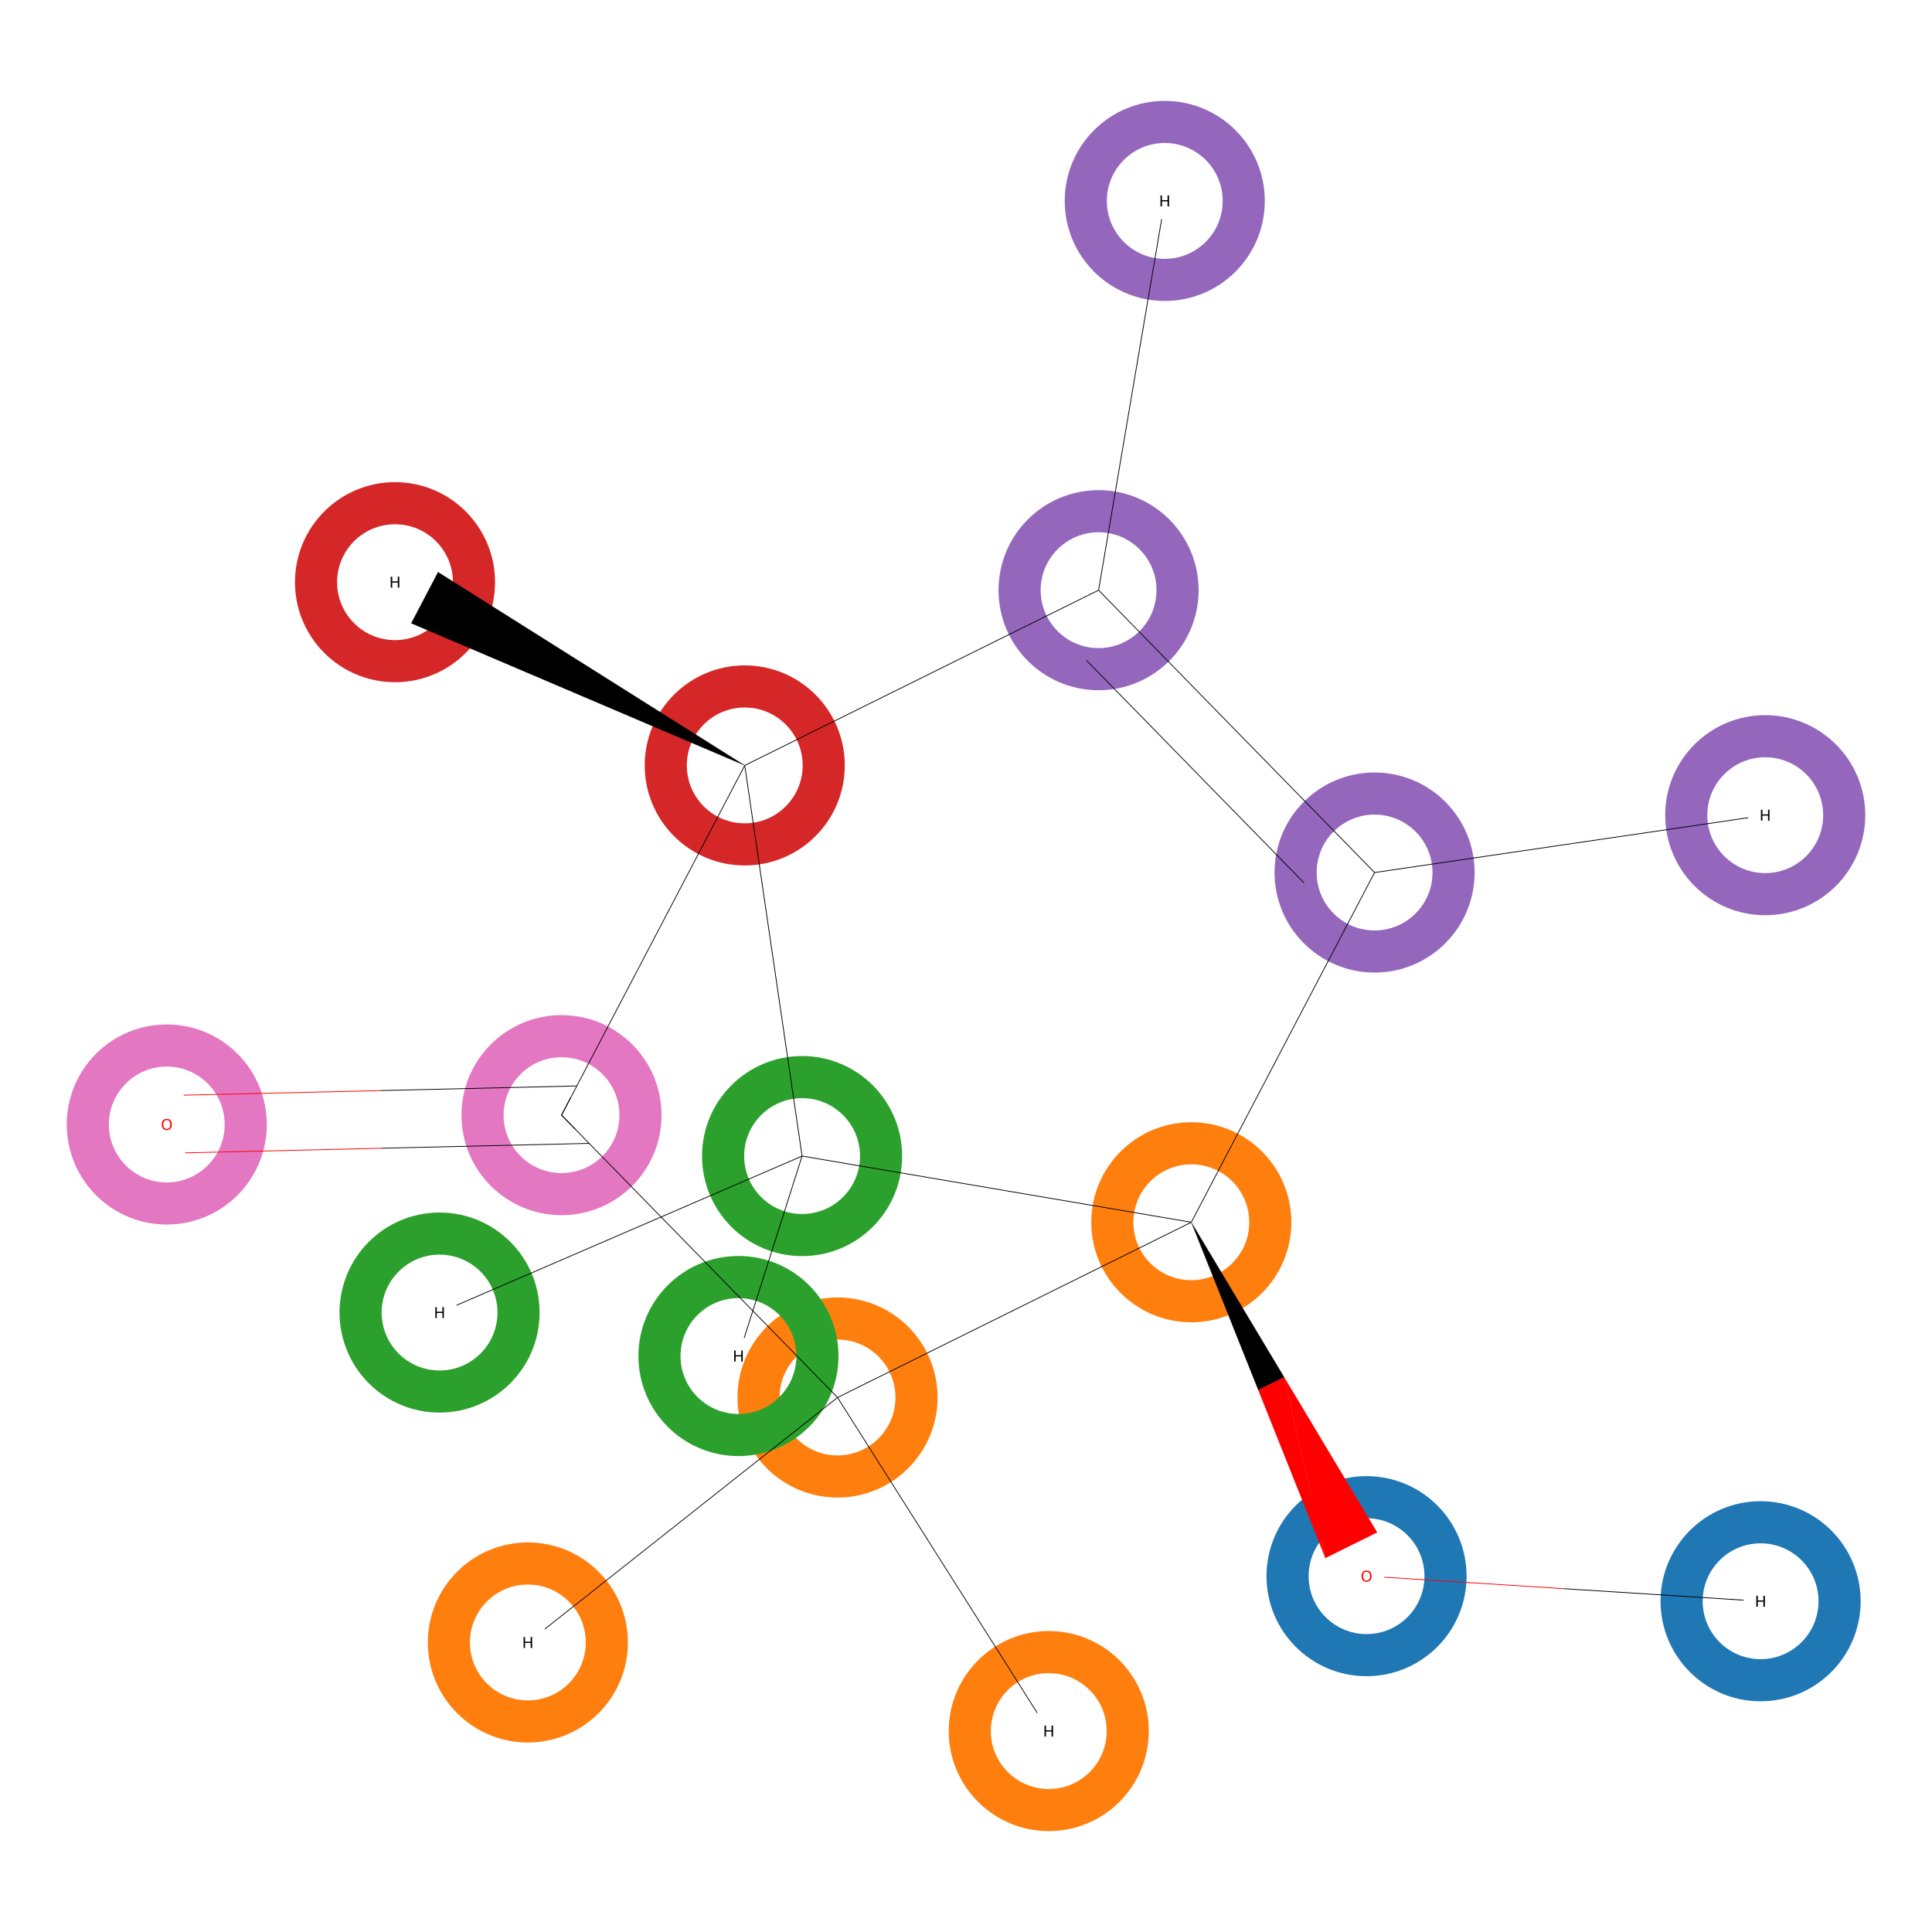 <?xml version='1.0' encoding='iso-8859-1'?>
<svg version='1.1' baseProfile='full'
              xmlns='http://www.w3.org/2000/svg'
                      xmlns:rdkit='http://www.rdkit.org/xml'
                      xmlns:xlink='http://www.w3.org/1999/xlink'
                  xml:space='preserve'
width='5000px' height='5000px' viewBox='0 0 5000 5000'>
<!-- END OF HEADER -->
<rect style='opacity:1.0;fill:#FFFFFF;stroke:none' width='5000.0' height='5000.0' x='0.0' y='0.0'> </rect>
<ellipse cx='3536.6' cy='4079.1' rx='204.4' ry='204.4' class='atom-0'  style='fill:none;stroke:#1F77B4;stroke-width:109.0px;stroke-linecap:butt;stroke-linejoin:miter;stroke-opacity:1' />
<ellipse cx='3083.1' cy='3163.2' rx='204.4' ry='204.4' class='atom-1'  style='fill:none;stroke:#FF7F0E;stroke-width:109.0px;stroke-linecap:butt;stroke-linejoin:miter;stroke-opacity:1' />
<ellipse cx='2075.8' cy='2991.9' rx='204.4' ry='204.4' class='atom-2'  style='fill:none;stroke:#2CA02C;stroke-width:109.0px;stroke-linecap:butt;stroke-linejoin:miter;stroke-opacity:1' />
<ellipse cx='1927.4' cy='1980.9' rx='204.4' ry='204.4' class='atom-3'  style='fill:none;stroke:#D62728;stroke-width:109.0px;stroke-linecap:butt;stroke-linejoin:miter;stroke-opacity:1' />
<ellipse cx='2843.1' cy='1527.4' rx='204.4' ry='204.4' class='atom-4'  style='fill:none;stroke:#9467BD;stroke-width:109.0px;stroke-linecap:butt;stroke-linejoin:miter;stroke-opacity:1' />
<ellipse cx='3557.4' cy='2258.1' rx='204.4' ry='204.4' class='atom-5'  style='fill:none;stroke:#9467BD;stroke-width:109.0px;stroke-linecap:butt;stroke-linejoin:miter;stroke-opacity:1' />
<ellipse cx='1453.2' cy='2886.0' rx='204.4' ry='204.4' class='atom-6'  style='fill:none;stroke:#E377C2;stroke-width:109.0px;stroke-linecap:butt;stroke-linejoin:miter;stroke-opacity:1' />
<ellipse cx='431.6' cy='2910.2' rx='204.4' ry='204.4' class='atom-7'  style='fill:none;stroke:#E377C2;stroke-width:109.0px;stroke-linecap:butt;stroke-linejoin:miter;stroke-opacity:1' />
<ellipse cx='2167.5' cy='3616.7' rx='204.4' ry='204.4' class='atom-8'  style='fill:none;stroke:#FF7F0E;stroke-width:109.0px;stroke-linecap:butt;stroke-linejoin:miter;stroke-opacity:1' />
<ellipse cx='4556.4' cy='4144.0' rx='204.4' ry='204.4' class='atom-9'  style='fill:none;stroke:#1F77B4;stroke-width:109.0px;stroke-linecap:butt;stroke-linejoin:miter;stroke-opacity:1' />
<ellipse cx='1911.1' cy='3509.4' rx='204.4' ry='204.4' class='atom-10'  style='fill:none;stroke:#2CA02C;stroke-width:109.0px;stroke-linecap:butt;stroke-linejoin:miter;stroke-opacity:1' />
<ellipse cx='1137.6' cy='3396.9' rx='204.4' ry='204.4' class='atom-11'  style='fill:none;stroke:#2CA02C;stroke-width:109.0px;stroke-linecap:butt;stroke-linejoin:miter;stroke-opacity:1' />
<ellipse cx='1022.3' cy='1506.7' rx='204.4' ry='204.4' class='atom-12'  style='fill:none;stroke:#D62728;stroke-width:109.0px;stroke-linecap:butt;stroke-linejoin:miter;stroke-opacity:1' />
<ellipse cx='3014.4' cy='520.0' rx='204.4' ry='204.4' class='atom-13'  style='fill:none;stroke:#9467BD;stroke-width:109.0px;stroke-linecap:butt;stroke-linejoin:miter;stroke-opacity:1' />
<ellipse cx='4568.4' cy='2109.7' rx='204.4' ry='204.4' class='atom-14'  style='fill:none;stroke:#9467BD;stroke-width:109.0px;stroke-linecap:butt;stroke-linejoin:miter;stroke-opacity:1' />
<ellipse cx='1366.1' cy='4250.7' rx='204.4' ry='204.4' class='atom-15'  style='fill:none;stroke:#FF7F0E;stroke-width:109.0px;stroke-linecap:butt;stroke-linejoin:miter;stroke-opacity:1' />
<ellipse cx='2714.2' cy='4480.0' rx='204.4' ry='204.4' class='atom-16'  style='fill:none;stroke:#FF7F0E;stroke-width:109.0px;stroke-linecap:butt;stroke-linejoin:miter;stroke-opacity:1' />
<path class='bond-0 atom-1 atom-0' d='M 3083.1,3163.2 L 3323.5,3564.5 L 3256.6,3597.6 Z' style='fill:#000000;fill-rule:evenodd;fill-opacity:1;stroke:#000000;stroke-width:0.5px;stroke-linecap:butt;stroke-linejoin:miter;stroke-opacity:1;' />
<path class='bond-0 atom-1 atom-0' d='M 3323.5,3564.5 L 3430.1,4032.0 L 3563.9,3965.8 Z' style='fill:#FF0000;fill-rule:evenodd;fill-opacity:1;stroke:#FF0000;stroke-width:0.5px;stroke-linecap:butt;stroke-linejoin:miter;stroke-opacity:1;' />
<path class='bond-0 atom-1 atom-0' d='M 3323.5,3564.5 L 3256.6,3597.6 L 3430.1,4032.0 Z' style='fill:#FF0000;fill-rule:evenodd;fill-opacity:1;stroke:#FF0000;stroke-width:0.5px;stroke-linecap:butt;stroke-linejoin:miter;stroke-opacity:1;' />
<path class='bond-1 atom-0 atom-9' d='M 3582.5,4081.8 L 4047.5,4111.5' style='fill:none;fill-rule:evenodd;stroke:#FF0000;stroke-width:2.0px;stroke-linecap:butt;stroke-linejoin:miter;stroke-opacity:1' />
<path class='bond-1 atom-0 atom-9' d='M 4047.5,4111.5 L 4512.5,4141.2' style='fill:none;fill-rule:evenodd;stroke:#000000;stroke-width:2.0px;stroke-linecap:butt;stroke-linejoin:miter;stroke-opacity:1' />
<path class='bond-2 atom-1 atom-2' d='M 3083.1,3163.2 L 2075.8,2991.9' style='fill:none;fill-rule:evenodd;stroke:#000000;stroke-width:2.0px;stroke-linecap:butt;stroke-linejoin:miter;stroke-opacity:1' />
<path class='bond-3 atom-1 atom-5' d='M 3083.1,3163.2 L 3557.4,2258.1' style='fill:none;fill-rule:evenodd;stroke:#000000;stroke-width:2.0px;stroke-linecap:butt;stroke-linejoin:miter;stroke-opacity:1' />
<path class='bond-4 atom-1 atom-8' d='M 3083.1,3163.2 L 2167.5,3616.7' style='fill:none;fill-rule:evenodd;stroke:#000000;stroke-width:2.0px;stroke-linecap:butt;stroke-linejoin:miter;stroke-opacity:1' />
<path class='bond-5 atom-2 atom-3' d='M 2075.8,2991.9 L 1927.4,1980.9' style='fill:none;fill-rule:evenodd;stroke:#000000;stroke-width:2.0px;stroke-linecap:butt;stroke-linejoin:miter;stroke-opacity:1' />
<path class='bond-6 atom-2 atom-10' d='M 2075.8,2991.9 L 1926.0,3462.4' style='fill:none;fill-rule:evenodd;stroke:#000000;stroke-width:2.0px;stroke-linecap:butt;stroke-linejoin:miter;stroke-opacity:1' />
<path class='bond-7 atom-2 atom-11' d='M 2075.8,2991.9 L 1181.6,3378.0' style='fill:none;fill-rule:evenodd;stroke:#000000;stroke-width:2.0px;stroke-linecap:butt;stroke-linejoin:miter;stroke-opacity:1' />
<path class='bond-8 atom-3 atom-4' d='M 1927.4,1980.9 L 2843.1,1527.4' style='fill:none;fill-rule:evenodd;stroke:#000000;stroke-width:2.0px;stroke-linecap:butt;stroke-linejoin:miter;stroke-opacity:1' />
<path class='bond-9 atom-3 atom-6' d='M 1927.4,1980.9 L 1453.2,2886.0' style='fill:none;fill-rule:evenodd;stroke:#000000;stroke-width:2.0px;stroke-linecap:butt;stroke-linejoin:miter;stroke-opacity:1' />
<path class='bond-10 atom-3 atom-12' d='M 1927.4,1980.9 L 1064.4,1613.0 L 1133.7,1480.8 Z' style='fill:#000000;fill-rule:evenodd;fill-opacity:1;stroke:#000000;stroke-width:0.5px;stroke-linecap:butt;stroke-linejoin:miter;stroke-opacity:1;' />
<path class='bond-11 atom-4 atom-5' d='M 2843.1,1527.4 L 3557.4,2258.1' style='fill:none;fill-rule:evenodd;stroke:#000000;stroke-width:2.0px;stroke-linecap:butt;stroke-linejoin:miter;stroke-opacity:1' />
<path class='bond-11 atom-4 atom-5' d='M 2812.1,1709.3 L 3374.8,2284.9' style='fill:none;fill-rule:evenodd;stroke:#000000;stroke-width:2.0px;stroke-linecap:butt;stroke-linejoin:miter;stroke-opacity:1' />
<path class='bond-12 atom-4 atom-13' d='M 2843.1,1527.4 L 3006.4,567.0' style='fill:none;fill-rule:evenodd;stroke:#000000;stroke-width:2.0px;stroke-linecap:butt;stroke-linejoin:miter;stroke-opacity:1' />
<path class='bond-13 atom-5 atom-14' d='M 3557.4,2258.1 L 4524.4,2116.2' style='fill:none;fill-rule:evenodd;stroke:#000000;stroke-width:2.0px;stroke-linecap:butt;stroke-linejoin:miter;stroke-opacity:1' />
<path class='bond-14 atom-6 atom-7' d='M 1492.8,2810.4 L 984.3,2822.4' style='fill:none;fill-rule:evenodd;stroke:#000000;stroke-width:2.0px;stroke-linecap:butt;stroke-linejoin:miter;stroke-opacity:1' />
<path class='bond-14 atom-6 atom-7' d='M 984.3,2822.4 L 475.7,2834.3' style='fill:none;fill-rule:evenodd;stroke:#FF0000;stroke-width:2.0px;stroke-linecap:butt;stroke-linejoin:miter;stroke-opacity:1' />
<path class='bond-14 atom-6 atom-7' d='M 1524.5,2959.0 L 987.8,2971.6' style='fill:none;fill-rule:evenodd;stroke:#000000;stroke-width:2.0px;stroke-linecap:butt;stroke-linejoin:miter;stroke-opacity:1' />
<path class='bond-14 atom-6 atom-7' d='M 987.8,2971.6 L 479.2,2983.6' style='fill:none;fill-rule:evenodd;stroke:#FF0000;stroke-width:2.0px;stroke-linecap:butt;stroke-linejoin:miter;stroke-opacity:1' />
<path class='bond-15 atom-6 atom-8' d='M 1453.2,2886.0 L 2167.5,3616.7' style='fill:none;fill-rule:evenodd;stroke:#000000;stroke-width:2.0px;stroke-linecap:butt;stroke-linejoin:miter;stroke-opacity:1' />
<path class='bond-16 atom-8 atom-15' d='M 2167.5,3616.7 L 1410.0,4216.0' style='fill:none;fill-rule:evenodd;stroke:#000000;stroke-width:2.0px;stroke-linecap:butt;stroke-linejoin:miter;stroke-opacity:1' />
<path class='bond-17 atom-8 atom-16' d='M 2167.5,3616.7 L 2684.4,4433.0' style='fill:none;fill-rule:evenodd;stroke:#000000;stroke-width:2.0px;stroke-linecap:butt;stroke-linejoin:miter;stroke-opacity:1' />
<path d='M 1476.9,2840.8 L 1453.2,2886.0 L 1488.9,2922.6' style='fill:none;stroke:#000000;stroke-width:2.0px;stroke-linecap:butt;stroke-linejoin:miter;stroke-opacity:1;' />
<path class='atom-0' d='M 3523.6 4079.0
Q 3523.6 4072.2, 3527.0 4068.4
Q 3530.4 4064.6, 3536.6 4064.6
Q 3542.9 4064.6, 3546.3 4068.4
Q 3549.6 4072.2, 3549.6 4079.0
Q 3549.6 4085.8, 3546.2 4089.8
Q 3542.8 4093.6, 3536.6 4093.6
Q 3530.4 4093.6, 3527.0 4089.8
Q 3523.6 4085.9, 3523.6 4079.0
M 3536.6 4090.4
Q 3541.0 4090.4, 3543.3 4087.6
Q 3545.6 4084.6, 3545.6 4079.0
Q 3545.6 4073.4, 3543.3 4070.6
Q 3541.0 4067.8, 3536.6 4067.8
Q 3532.3 4067.8, 3530.0 4070.6
Q 3527.6 4073.4, 3527.6 4079.0
Q 3527.6 4084.7, 3530.0 4087.6
Q 3532.3 4090.4, 3536.6 4090.4
' fill='#FF0000'/>
<path class='atom-7' d='M 418.6 2910.1
Q 418.6 2903.3, 422.0 2899.5
Q 425.4 2895.7, 431.6 2895.7
Q 437.9 2895.7, 441.3 2899.5
Q 444.6 2903.3, 444.6 2910.1
Q 444.6 2917.0, 441.2 2920.9
Q 437.8 2924.8, 431.6 2924.8
Q 425.4 2924.8, 422.0 2920.9
Q 418.6 2917.0, 418.6 2910.1
M 431.6 2921.6
Q 436.0 2921.6, 438.3 2918.7
Q 440.6 2915.8, 440.6 2910.1
Q 440.6 2904.5, 438.3 2901.7
Q 436.0 2898.9, 431.6 2898.9
Q 427.3 2898.9, 425.0 2901.7
Q 422.6 2904.5, 422.6 2910.1
Q 422.6 2915.8, 425.0 2918.7
Q 427.3 2921.6, 431.6 2921.6
' fill='#FF0000'/>
<path class='atom-9' d='M 4545.3 4129.8
L 4549.2 4129.8
L 4549.2 4141.9
L 4563.6 4141.9
L 4563.6 4129.8
L 4567.5 4129.8
L 4567.5 4158.1
L 4563.6 4158.1
L 4563.6 4145.1
L 4549.2 4145.1
L 4549.2 4158.1
L 4545.3 4158.1
L 4545.3 4129.8
' fill='#000000'/>
<path class='atom-10' d='M 1900.0 3495.2
L 1903.8 3495.2
L 1903.8 3507.2
L 1918.3 3507.2
L 1918.3 3495.2
L 1922.2 3495.2
L 1922.2 3523.5
L 1918.3 3523.5
L 1918.3 3510.4
L 1903.8 3510.4
L 1903.8 3523.5
L 1900.0 3523.5
L 1900.0 3495.2
' fill='#000000'/>
<path class='atom-11' d='M 1126.6 3382.8
L 1130.4 3382.8
L 1130.4 3394.8
L 1144.9 3394.8
L 1144.9 3382.8
L 1148.7 3382.8
L 1148.7 3411.1
L 1144.9 3411.1
L 1144.9 3398.0
L 1130.4 3398.0
L 1130.4 3411.1
L 1126.6 3411.1
L 1126.6 3382.8
' fill='#000000'/>
<path class='atom-12' d='M 1011.2 1492.5
L 1015.1 1492.5
L 1015.1 1504.5
L 1029.5 1504.5
L 1029.5 1492.5
L 1033.4 1492.5
L 1033.4 1520.8
L 1029.5 1520.8
L 1029.5 1507.7
L 1015.1 1507.7
L 1015.1 1520.8
L 1011.2 1520.8
L 1011.2 1492.5
' fill='#000000'/>
<path class='atom-13' d='M 3003.3 505.9
L 3007.2 505.9
L 3007.2 517.9
L 3021.6 517.9
L 3021.6 505.9
L 3025.5 505.9
L 3025.5 534.2
L 3021.6 534.2
L 3021.6 521.1
L 3007.2 521.1
L 3007.2 534.2
L 3003.3 534.2
L 3003.3 505.9
' fill='#000000'/>
<path class='atom-14' d='M 4557.3 2095.6
L 4561.1 2095.6
L 4561.1 2107.6
L 4575.6 2107.6
L 4575.6 2095.6
L 4579.4 2095.6
L 4579.4 2123.9
L 4575.6 2123.9
L 4575.6 2110.8
L 4561.1 2110.8
L 4561.1 2123.9
L 4557.3 2123.9
L 4557.3 2095.6
' fill='#000000'/>
<path class='atom-15' d='M 1355.0 4236.6
L 1358.8 4236.6
L 1358.8 4248.6
L 1373.3 4248.6
L 1373.3 4236.6
L 1377.2 4236.6
L 1377.2 4264.9
L 1373.3 4264.9
L 1373.3 4251.8
L 1358.8 4251.8
L 1358.8 4264.9
L 1355.0 4264.9
L 1355.0 4236.6
' fill='#000000'/>
<path class='atom-16' d='M 2703.1 4465.8
L 2707.0 4465.8
L 2707.0 4477.9
L 2721.4 4477.9
L 2721.4 4465.8
L 2725.3 4465.8
L 2725.3 4494.1
L 2721.4 4494.1
L 2721.4 4481.1
L 2707.0 4481.1
L 2707.0 4494.1
L 2703.1 4494.1
L 2703.1 4465.8
' fill='#000000'/>
</svg>
